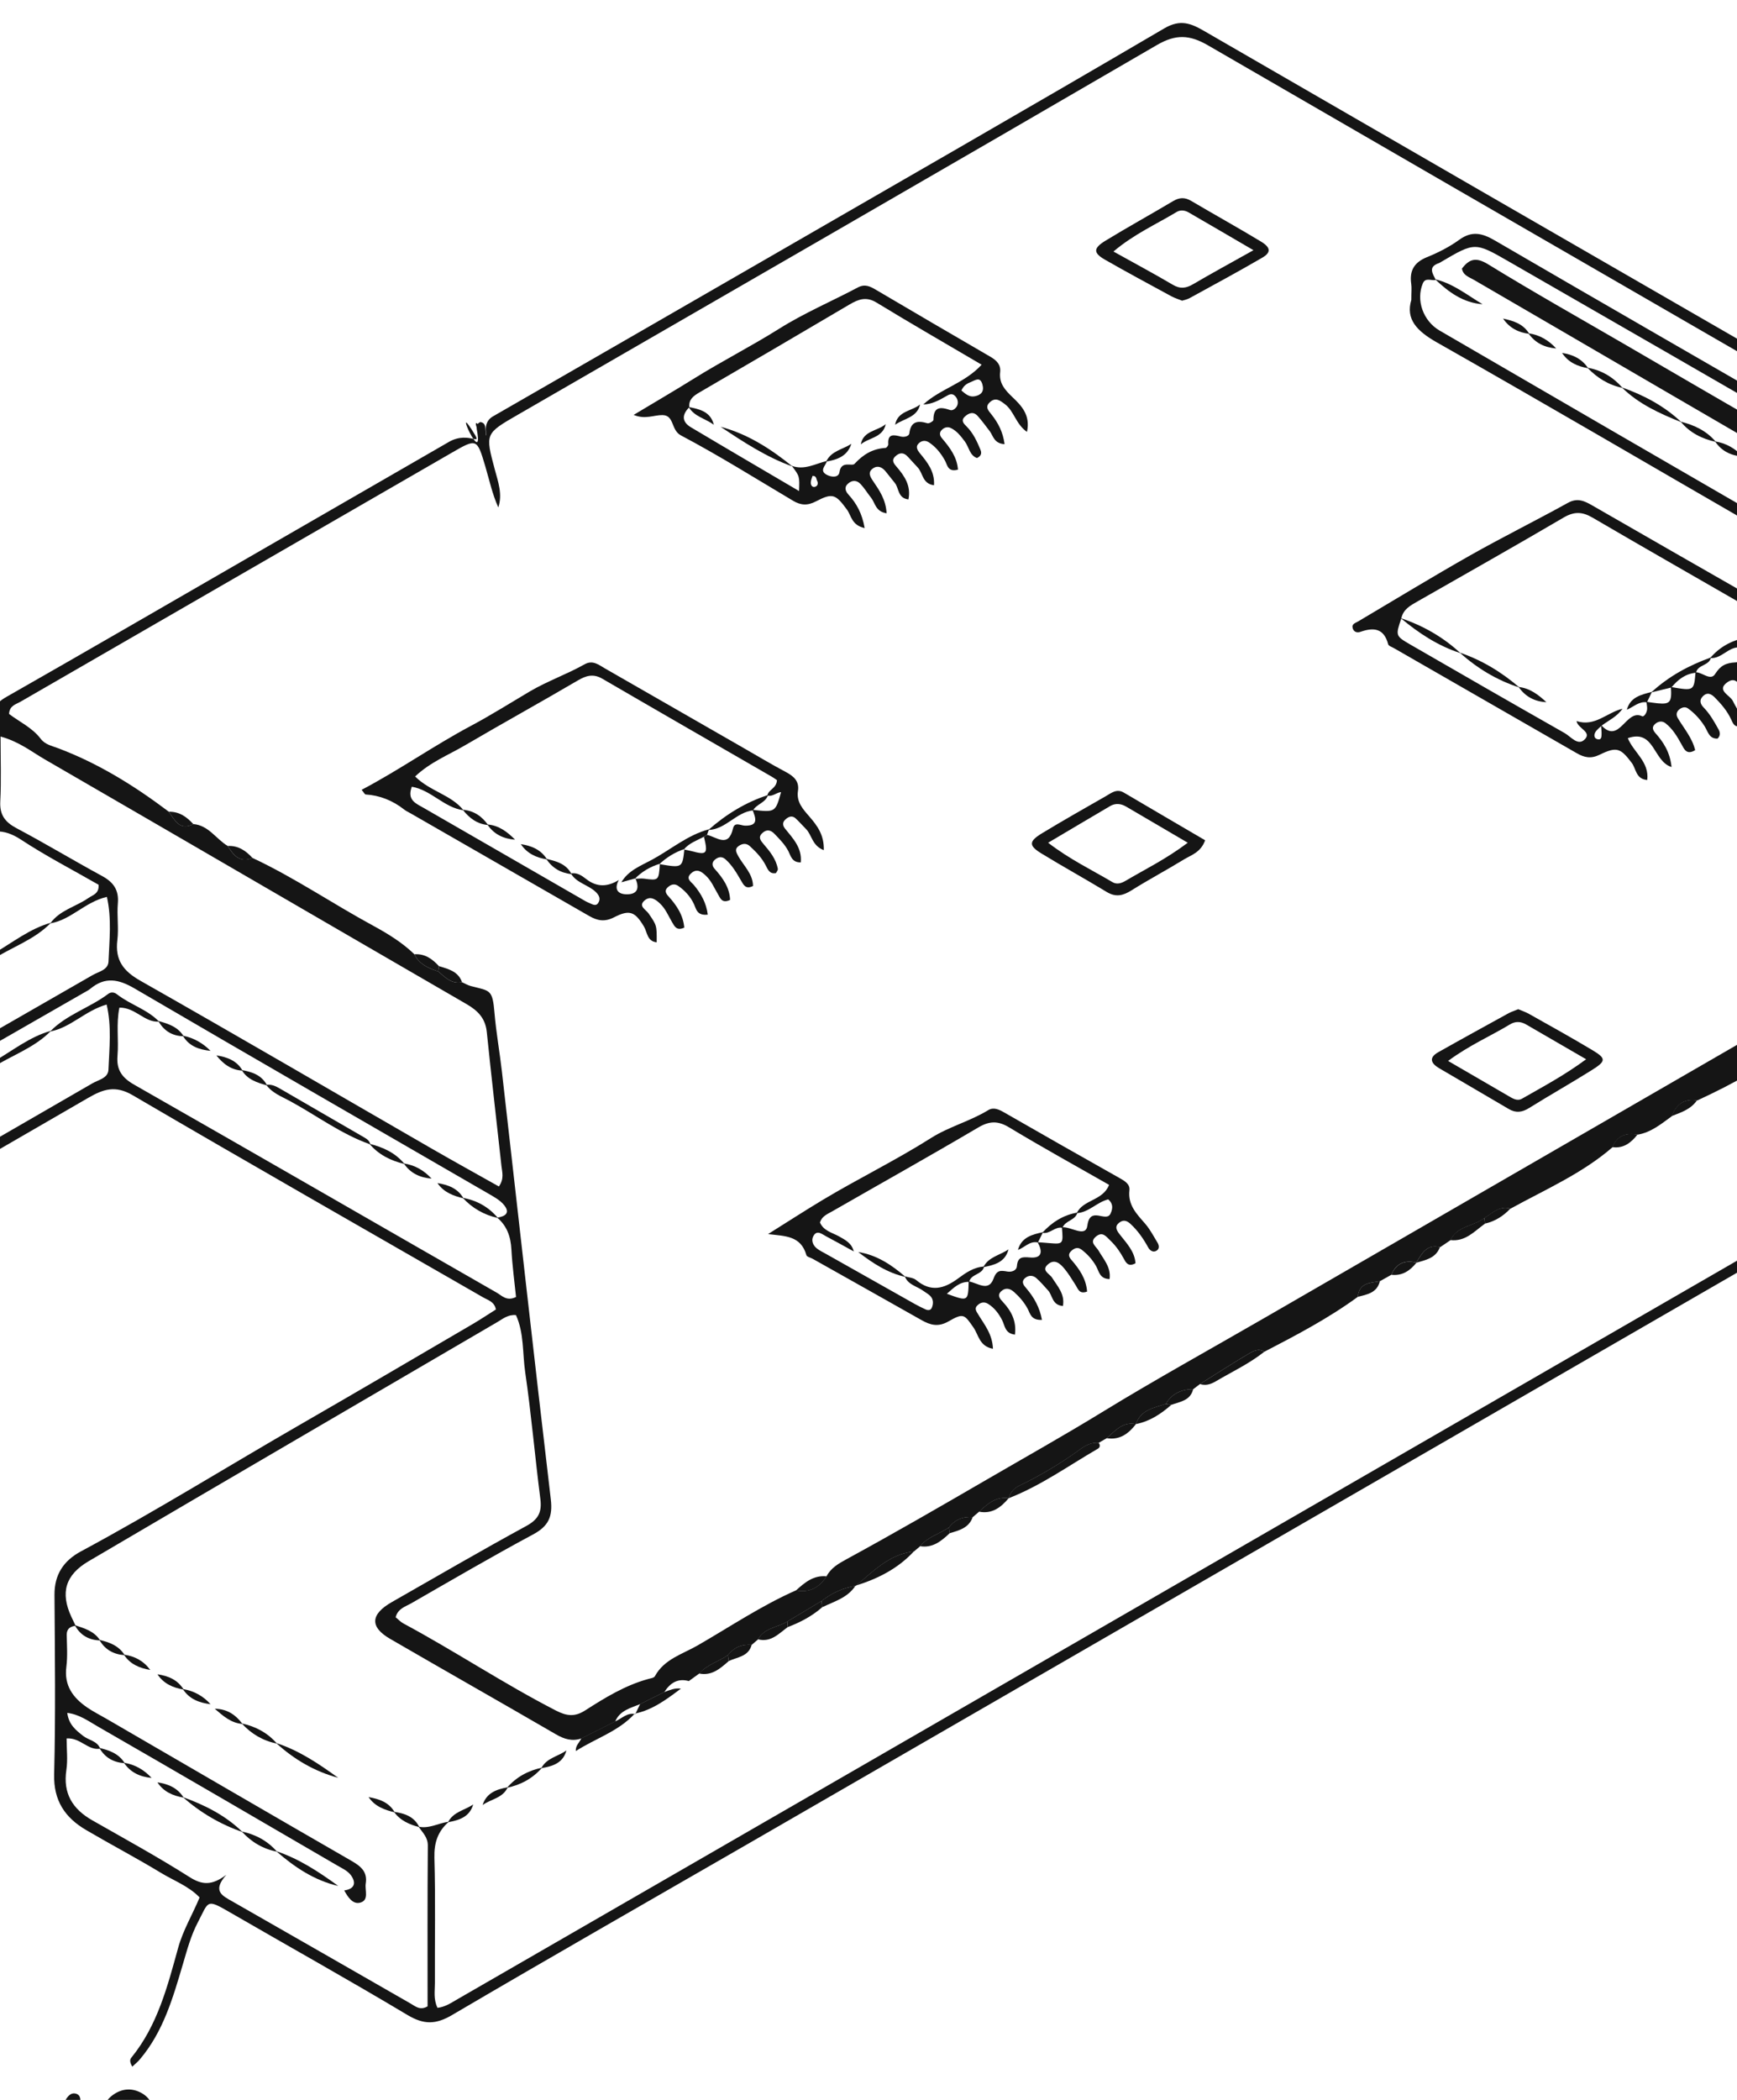 <svg width="297" height="359" viewBox="0 0 297 359" fill="none" xmlns="http://www.w3.org/2000/svg">
<g clip-path="url(#clip0)">
<g clip-path="url(#clip1)">
<path d="M22.617 353.315C22.155 352.492 22.181 352.106 22.475 351.753C26.933 346.27 28.638 339.594 30.46 333.002C31.292 329.995 32.887 327.367 34.13 324.386C32.274 322.446 29.721 321.522 27.488 320.162C23.306 317.626 18.965 315.35 14.749 312.873C11.13 310.757 9.14 307.868 9.258 303.308C9.518 293.097 9.383 282.877 9.316 272.657C9.291 269.172 10.895 266.804 13.834 265.225C26.648 258.339 38.992 250.647 51.596 243.391C61.294 237.807 70.934 232.139 80.591 226.495C82.035 225.656 83.429 224.724 84.79 223.867C84.538 222.532 83.471 222.297 82.657 221.826C62.663 210.322 42.611 198.901 22.701 187.245C19.737 185.507 17.688 186.187 15.127 187.665C-15.237 205.266 -45.668 222.759 -75.999 240.41C-78.694 241.981 -80.625 241.947 -83.178 240.293C-87.981 237.177 -92.978 234.339 -97.974 231.534C-99.788 230.518 -100.518 229.275 -100.501 227.192C-100.417 217.812 -100.359 208.441 -100.535 199.061C-100.585 196.357 -99.023 195.483 -97.151 194.408C-74.814 181.636 -52.503 168.838 -30.184 156.04C-21.568 151.102 -12.995 146.106 -4.321 141.277C-2.347 140.185 -1.491 138.976 -1.592 136.684C-1.768 132.493 -1.508 128.286 -1.692 124.096C-1.801 121.677 -0.937 120.292 1.154 119.108C14.766 111.357 28.302 103.496 41.872 95.67C53.502 88.96 65.124 82.251 76.754 75.549C80.339 73.484 82.844 76.864 80.686 73.488C77.646 68.727 82.52 79.543 81.613 73.925C81.512 73.27 81.252 72.547 82.133 72.153C83.116 72.304 82.948 73.169 83.04 73.773C83.939 79.576 79.267 68.811 82.542 73.589C84.188 75.991 81.767 72.635 84.303 71.174C99.09 62.676 113.869 54.152 128.648 45.629C152.143 32.067 175.672 18.572 199.075 4.85C201.829 3.238 203.634 3.994 205.885 5.295C238.449 24.123 271.021 42.925 303.611 61.71C334.982 79.799 366.354 97.895 397.784 115.883C400.765 117.588 402.033 119.343 401.899 123.063C401.555 133.123 401.781 143.208 402.008 153.269C402.067 156.006 401.21 157.543 398.817 158.904C380.713 169.216 362.684 179.654 344.639 190.075C272.466 231.744 200.301 273.421 128.127 315.09C111.174 324.873 94.169 334.572 77.291 344.49C74.512 346.127 72.48 346.152 69.7 344.498C59.623 338.469 49.362 332.75 39.193 326.863C35.213 324.554 35.709 325.058 33.828 328.643C32.644 330.894 32.005 333.312 31.292 335.723C29.587 341.492 27.941 347.294 23.944 352.031C23.591 352.476 23.146 352.812 22.617 353.315ZM242.118 215.889L242.202 215.847C240.212 215.386 238.718 215.957 237.903 217.93C237.248 218.291 236.593 218.661 235.946 219.03C234.267 219.324 232.378 219.316 232.176 221.7C227.163 225.37 221.68 228.242 216.18 231.097C215.189 230.442 214.248 230.997 213.484 231.45C210.679 233.104 207.942 234.885 205.179 236.615C204.793 236.908 204.407 237.202 204.021 237.496C202.014 237.513 200.393 238.235 199.335 240.016C197.32 240.696 195.044 240.998 194.238 243.467C191.954 242.988 190.686 244.634 189.225 245.877C188.763 246.146 188.301 246.406 187.839 246.675C186.672 246.566 185.631 247.095 184.791 247.708C181.457 250.135 177.947 252.242 174.236 254.023C173.321 254.459 172.75 255.207 172.447 256.164L172.489 256.131C170.298 255.803 168.853 257.113 167.409 258.44C167.048 258.751 166.695 259.053 166.334 259.364C164.655 259.229 163.286 259.8 162.253 261.144C160.624 262.244 158.617 262.748 157.324 264.352C156.971 264.646 156.619 264.948 156.266 265.242C152.084 265.687 149.372 268.609 146.374 271.07L146.273 271.129C144.107 271.464 142.209 272.38 140.488 273.707C138.54 274.874 136.592 276.041 134.643 277.208C132.981 278.241 130.705 278.275 129.622 280.265C129.261 280.576 128.9 280.886 128.539 281.197C126.876 281.063 125.516 281.634 124.483 282.952C122.888 284.078 120.889 284.581 119.554 286.11C118.966 286.538 118.37 286.966 117.782 287.395C115.859 286.866 114.566 287.739 113.583 289.284C112.215 289.964 110.846 290.644 109.477 291.325C107.823 292.005 105.984 292.408 105.186 294.314C103.263 295.28 101.34 296.237 99.418 297.203C97.847 297.74 96.487 297.329 95.068 296.506C85.638 291.031 76.149 285.656 66.711 280.181C63.201 278.149 63.327 275.982 66.996 273.891C74.646 269.525 82.262 265.091 89.996 260.875C92.078 259.741 92.683 258.482 92.389 256.231C91.465 249.035 90.852 241.796 89.803 234.616C89.324 231.349 89.626 227.906 88.224 224.833C86.872 224.698 85.99 225.463 85.042 226.017C73.571 232.71 62.101 239.411 50.63 246.121C38.799 253.04 26.967 259.951 15.152 266.905C11.172 269.247 10.274 272.271 12.213 276.436C12.448 276.94 12.684 277.435 12.927 277.931C12.029 278.073 11.39 278.426 11.407 279.509C11.441 281.323 11.575 283.154 11.348 284.943C10.929 288.176 12.49 290.258 14.934 291.929C15.967 292.635 17.092 293.197 18.175 293.827C32.148 301.939 46.112 310.076 60.111 318.138C61.706 319.053 62.856 320.011 62.537 322.001C62.353 323.151 63.159 324.865 61.58 325.276C60.304 325.612 59.464 324.302 58.859 323.185C60.69 322.933 60.925 321.841 59.985 320.565C59.439 319.826 58.456 319.381 57.617 318.894C43.98 310.958 30.351 303.006 16.681 295.137C15.119 294.239 13.557 293.08 11.5 292.836C11.768 294.877 12.994 295.801 14.203 296.758C15.161 297.514 16.622 297.614 17.142 298.95C15.06 299.328 13.792 297.052 11.39 297.195C11.39 299.05 11.609 300.856 11.348 302.594C10.744 306.617 12.415 309.287 15.799 311.21C21.366 314.384 27.001 317.475 32.408 320.901C34.541 322.253 36.204 322.396 38.698 320.515C36.221 323.319 38.035 324.1 39.731 325.066C49.908 330.869 60.06 336.713 70.221 342.533C71.035 343.003 71.816 343.751 73.109 343.003C73.109 333.925 73.076 324.722 73.151 315.526C73.16 314.065 72.236 313.293 71.573 312.285C73.412 312.68 75.015 311.647 76.754 311.437C74.864 313.066 74.209 315.023 74.276 317.601C74.478 324.73 74.327 331.868 74.361 339.006C74.369 340.35 74.083 341.752 74.805 343.255C76.132 343.112 77.148 342.399 78.215 341.786C89.836 335.076 101.458 328.375 113.08 321.673C186.563 279.266 260.055 236.858 333.538 194.442C354.724 182.215 375.885 169.946 397.121 157.803C399.514 156.435 400.354 154.873 400.287 152.16C400.11 144.611 400.245 137.053 400.211 129.495C400.203 128.278 400.547 126.984 399.682 125.75C397.029 126.052 395.282 128.664 392.519 128.689C389.026 132.594 383.921 133.954 379.689 136.7C370.51 142.654 360.652 147.5 351.34 153.269C350.895 153.546 350.282 153.554 349.753 153.689C347.309 152.866 346.234 155.066 344.589 156.015C343.438 156.829 341.263 156.435 341.381 158.736C339.072 160.482 336.586 161.918 333.874 162.96C329.65 163.321 326.459 165.58 323.621 168.502C323.008 168.846 322.387 169.191 321.774 169.535C319.414 168.997 318.658 170.786 317.735 172.331C316.005 173.776 314.174 175.035 311.907 175.497C309.95 175.153 308.699 176.211 307.633 177.638C302.351 182.03 296.381 185.28 290.184 188.144C287.967 187.783 286.615 188.816 285.859 190.823C284.045 192.133 282.324 193.594 280.015 193.98C278.05 193.627 276.513 194.131 275.715 196.13C270.517 200.639 264.228 203.352 258.283 206.627C256.402 206.073 255.201 207.391 253.824 208.239C251.985 209.658 249.172 209.566 248.013 212.018C247.425 212.421 246.829 212.816 246.241 213.219C243.873 212.623 243.092 214.403 242.118 215.889ZM74.94 166.075C76.115 167.091 77.207 168.275 79.004 167.923C79.508 168.149 79.995 168.443 80.516 168.578C83.816 169.434 84.21 169.09 84.555 173.196C84.832 176.522 85.436 179.822 85.814 183.147C88.594 207.534 91.297 231.929 94.178 256.307C94.53 259.271 93.8 260.9 91.163 262.319C84.151 266.082 77.274 270.104 70.372 274.068C69.356 274.655 68.029 274.983 67.651 276.486C68.113 276.856 68.491 277.284 68.961 277.536C77.795 282.28 86.142 287.856 95.068 292.442C96.932 293.399 98.301 293.533 100.047 292.416C103.448 290.233 106.899 288.117 110.854 287.034C111.249 286.924 111.828 286.849 111.971 286.572C113.567 283.624 116.724 282.784 119.302 281.29C124.852 278.09 130.193 274.496 136.079 271.893C138.405 272.338 140.093 271.397 141.328 269.474C142.075 268.047 143.376 267.308 144.745 266.56C152.823 262.16 160.801 257.55 168.736 252.939C175.294 249.127 181.953 245.398 188.444 241.418C197.546 235.842 206.901 230.686 216.146 225.345C232.756 215.755 249.357 206.148 265.966 196.558C276.664 190.378 287.362 184.205 298.06 178.016C307.339 172.659 316.601 167.284 325.88 161.935C327.92 160.759 329.877 159.424 332.32 159.088C334.848 158.736 335.704 156.074 337.82 154.999C341.792 152.975 345.848 150.951 349.417 148.314C354.548 144.51 360.795 143.015 365.993 139.102C372.156 134.458 379.185 130.772 386.263 127.446C388.707 128.118 390.093 126.472 391.57 125.028C392.486 123.071 394.341 122.257 396.155 121.644C397.348 121.24 398.355 120.577 398.599 119.62C398.943 118.259 397.39 117.965 396.491 117.445C390.21 113.792 383.895 110.189 377.598 106.553C320.573 73.643 263.531 40.758 206.556 7.756C203.391 5.925 201.056 5.816 197.815 7.697C161.447 28.859 124.987 49.853 88.552 70.897C82.909 74.155 82.968 74.13 84.613 80.302C85.168 82.377 85.957 84.51 85.201 86.752C84.16 84.426 83.656 82.016 82.959 79.656C81.557 74.945 81.506 74.936 77.232 77.405C52.654 91.589 28.076 105.772 3.506 119.964C2.699 120.426 1.616 120.636 1.549 122.055C3.329 123.415 5.529 124.406 6.973 126.321C7.696 127.278 8.846 127.505 9.871 127.891C16.798 130.486 22.987 134.341 28.856 138.766C29.889 140.194 30.695 142.092 33.055 140.882C35.666 141.092 36.934 143.427 38.925 144.619C39.907 146.19 40.982 147.584 43.165 146.668C50.328 150.019 56.869 154.495 63.805 158.257C66.316 159.626 68.76 161.121 70.842 163.128C71.682 164.857 73.269 165.529 74.94 166.075ZM-84.488 224.195C-90.005 222.246 -90.408 221.591 -89.258 216.25C-86.092 217.082 -83.749 219.845 -80.214 220.357C-79.945 216.108 -79.744 212.11 -80.399 208.105C-79.811 208.105 -79.223 208.105 -78.635 208.105C-79.156 212.102 -79.282 216.099 -78.702 220.189C-76.973 220.273 -75.906 219.265 -74.731 218.593C-58.23 209.163 -41.738 199.724 -25.255 190.277C-11.559 182.425 2.145 174.573 15.824 166.705C16.874 166.1 18.494 165.832 18.553 164.37C18.704 160.717 19.116 157.014 18.276 153.328C14.497 154.209 12.138 157.274 8.603 157.854C10.223 155.586 12.977 155.015 15.119 153.521C15.874 153 16.983 152.782 16.849 151.253C12.482 148.742 7.88 146.366 3.573 143.536C0.583 141.571 -1.751 141.773 -4.791 143.536C-34.206 160.524 -63.705 177.353 -93.171 194.24C-94.573 195.047 -95.883 196.012 -97.142 196.852C-96.731 198.557 -94.884 198.481 -94.565 199.833C-96.001 200.203 -96.941 198.246 -98.704 199.111C-98.704 208.34 -98.671 217.67 -98.738 226.999C-98.746 228.679 -97.915 229.435 -96.605 230.19C-92.49 232.542 -88.477 235.061 -84.354 237.387C-83.203 238.042 -82.187 239.209 -80.676 238.983C-79.886 238.302 -80.038 237.421 -80.046 236.631C-80.096 233.298 -79.727 229.938 -80.415 226.63C-77.93 226.084 -76.066 224.077 -73.513 223.691C-74.445 224.766 -75.596 225.513 -76.838 226.193C-77.703 226.663 -78.568 227.243 -78.576 228.377C-78.61 231.912 -78.845 235.456 -78.442 239.184C-76.116 238.563 -74.663 237.446 -73.118 236.556C-60.161 229.099 -47.222 221.6 -34.273 214.126C-17.58 204.485 -0.869 194.854 15.816 185.196C16.865 184.592 18.486 184.323 18.545 182.862C18.688 179.209 19.116 175.514 18.234 171.735C14.523 172.802 12.079 175.699 8.569 176.345C11.382 173.44 15.337 172.298 18.494 169.921C18.981 169.552 19.527 169.61 20.006 169.988C22.265 171.76 25.162 172.541 27.202 174.657C24.7 174.842 23.188 172.23 20.417 172.264C19.838 175.018 20.317 177.79 20.09 180.502C19.888 182.895 20.854 184.247 22.962 185.448C43.661 197.247 64.284 209.163 84.949 221.003C85.823 221.507 86.662 222.523 88.233 221.726C87.964 219.089 87.594 216.36 87.443 213.622C87.326 211.447 86.704 209.591 85.008 208.164C86.352 207.97 87.292 207.391 86.2 206.031C85.537 205.199 84.487 204.628 83.53 204.074C63.352 192.385 43.14 180.771 23.012 168.989C20.266 167.385 17.982 166.94 15.463 169.023C15.144 169.291 14.758 169.476 14.397 169.686C-15.632 186.918 -45.685 204.116 -75.671 221.423C-78.367 222.977 -80.6 223.624 -83.212 221.507C-84.379 220.567 -85.806 219.668 -87.242 221.289C-86.99 222.927 -84.841 222.717 -84.488 224.195ZM0.096 125.918C0.096 129.865 0.231 133.442 0.046 137.011C-0.072 139.312 0.86 140.546 2.825 141.588C7.763 144.208 12.549 147.097 17.462 149.767C19.41 150.825 20.35 152.16 20.149 154.444C19.972 156.527 20.317 158.66 20.065 160.726C19.653 164.118 21.064 165.999 23.994 167.662C40.646 177.109 57.172 186.767 73.756 196.331C77.585 198.54 81.465 200.681 85.302 202.84C86.242 201.504 85.856 200.396 85.739 199.329C84.907 191.704 84.017 184.088 83.236 176.454C83.001 174.112 81.742 172.801 79.785 171.668C55.719 157.736 31.695 143.738 7.628 129.806C5.395 128.513 3.312 126.808 0.096 125.918Z" fill="#151515"/>
<path d="M19.872 370.06C21.736 371.135 23.877 369.917 26.27 371.529C23.206 372.235 20.703 371.974 18.226 371.832C17.353 371.781 17.277 371.009 17.395 370.253C17.689 368.448 18.965 367.347 20.25 366.273C21.207 365.475 22.341 364.862 23.231 363.997C24.793 362.485 24.818 360.781 23.483 359.647C22.307 358.656 21.081 359.017 19.788 360.856C19.402 361.41 19.284 362.166 18.167 362.208C17.42 360.495 17.882 359.143 19.41 358.077C20.93 357.018 22.609 356.951 24.163 357.799C25.75 358.664 26.447 360.209 26.321 362.023C26.17 364.173 24.784 365.534 23.138 366.684C21.828 367.599 20.082 368.112 19.872 370.06Z" fill="#151515"/>
<path d="M12.843 371.765C12.297 369.406 11.432 368.213 8.871 368.389C6.73 368.532 6.293 367.659 7.217 365.879C8.443 363.527 9.862 361.277 11.222 358.993C11.584 358.388 12.096 357.758 12.851 357.901C13.968 358.119 13.725 359.16 13.75 359.941C13.809 361.755 13.196 363.88 13.935 365.324C15.236 367.877 13.658 369.573 12.843 371.765ZM11.71 362.335C9.854 364.241 9.87 364.249 9.316 366.634C12.197 366.71 12.197 366.71 11.71 362.335Z" fill="#151515"/>
<path d="M187.839 246.658C188.167 247.044 188.091 247.456 187.713 247.674C182.675 250.596 177.922 254.023 172.439 256.147C172.741 255.19 173.312 254.442 174.228 254.006C177.947 252.234 181.449 250.118 184.783 247.691C185.631 247.078 186.664 246.549 187.839 246.658Z" fill="#151515"/>
<path d="M216.172 231.097C213.619 233.13 210.663 234.507 207.875 236.153C207.019 236.657 206.154 236.934 205.171 236.615C207.934 234.885 210.663 233.104 213.476 231.45C214.249 230.997 215.181 230.442 216.172 231.097Z" fill="#151515"/>
<path d="M156.25 265.233C153.537 268.164 150.111 269.894 146.358 271.061C149.356 268.601 152.068 265.678 156.25 265.233Z" fill="#151515"/>
<path d="M98.469 299.353C98.352 298.446 99.091 297.908 99.401 297.178C101.324 296.212 103.247 295.255 105.17 294.289C106.304 293.835 107.211 292.735 108.613 293.038L108.537 292.954C105.766 296.002 101.811 297.194 98.469 299.353Z" fill="#151515"/>
<path d="M116.422 288.688C114.004 290.493 111.602 292.332 108.537 292.962L108.613 293.046C108.898 292.467 109.175 291.887 109.461 291.316C110.83 290.636 112.198 289.956 113.567 289.276C114.491 288.948 115.398 288.528 116.422 288.688Z" fill="#151515"/>
<path d="M253.917 209.188C252.111 210.482 250.558 212.312 247.988 212.002C249.155 209.549 251.969 209.642 253.799 208.223C253.833 208.542 253.875 208.869 253.917 209.188Z" fill="#151515"/>
<path d="M200.284 240.167C198.512 241.72 196.598 242.997 194.23 243.459C195.036 240.99 197.303 240.688 199.327 240.007C199.646 240.058 199.965 240.116 200.284 240.167Z" fill="#151515"/>
<path d="M140.581 274.773C138.842 276.301 136.835 277.351 134.694 278.166C134.669 277.847 134.644 277.519 134.627 277.2C136.575 276.033 138.523 274.865 140.471 273.698C140.505 274.059 140.547 274.412 140.581 274.773Z" fill="#151515"/>
<path d="M140.58 274.773C140.547 274.412 140.505 274.059 140.471 273.698C142.193 272.371 144.099 271.456 146.257 271.12C144.905 273.178 142.621 273.782 140.58 274.773Z" fill="#151515"/>
<path d="M200.284 240.167C199.965 240.116 199.646 240.057 199.327 240.007C200.385 238.227 202.014 237.505 204.012 237.488C203.542 239.453 201.787 239.629 200.284 240.167Z" fill="#151515"/>
<path d="M134.627 277.2C134.652 277.519 134.677 277.846 134.694 278.165C133.166 279.274 131.822 280.827 129.605 280.256C130.689 278.266 132.964 278.233 134.627 277.2Z" fill="#151515"/>
<path d="M136.088 271.91C137.583 270.558 139.102 269.256 141.336 269.491C140.102 271.414 138.414 272.355 136.088 271.91Z" fill="#151515"/>
<path d="M28.856 138.775C30.637 138.725 31.93 139.648 33.055 140.891C30.695 142.1 29.898 140.203 28.856 138.775Z" fill="#151515"/>
<path d="M235.938 219.03C235.46 221.02 233.772 221.306 232.168 221.7C232.37 219.315 234.259 219.324 235.938 219.03Z" fill="#151515"/>
<path d="M279.99 193.963C278.89 195.349 277.613 196.382 275.69 196.113C276.48 194.114 278.016 193.611 279.99 193.963Z" fill="#151515"/>
<path d="M38.933 144.628C40.73 144.527 42.032 145.434 43.174 146.677C40.99 147.592 39.924 146.198 38.933 144.628Z" fill="#151515"/>
<path d="M172.473 256.122C171.146 257.701 169.635 258.877 167.393 258.432C168.837 257.105 170.281 255.795 172.473 256.122Z" fill="#151515"/>
<path d="M166.318 259.355C165.671 261.228 164 261.631 162.38 262.118C162.329 261.791 162.287 261.463 162.237 261.144C163.27 259.784 164.638 259.221 166.318 259.355Z" fill="#151515"/>
<path d="M70.851 163.144C72.648 163.01 73.924 163.942 75.058 165.176C75.016 165.479 74.982 165.781 74.94 166.083C73.269 165.529 71.682 164.857 70.851 163.144Z" fill="#151515"/>
<path d="M124.609 283.968C123.156 285.245 121.712 286.546 119.537 286.101C120.872 284.573 122.871 284.069 124.466 282.944C124.517 283.28 124.567 283.624 124.609 283.968Z" fill="#151515"/>
<path d="M162.245 261.135C162.295 261.463 162.337 261.79 162.388 262.109C160.96 263.453 159.491 264.687 157.316 264.335C158.609 262.739 160.616 262.235 162.245 261.135Z" fill="#151515"/>
<path d="M124.609 283.968C124.567 283.624 124.517 283.28 124.466 282.944C125.499 281.625 126.859 281.054 128.522 281.189C128.001 283.212 126.087 283.28 124.609 283.968Z" fill="#151515"/>
<path d="M194.238 243.458C192.97 245.096 191.459 246.238 189.225 245.869C190.678 244.626 191.946 242.98 194.238 243.458Z" fill="#151515"/>
<path d="M242.203 215.856C241.103 217.233 239.776 218.149 237.903 217.939C238.718 215.965 240.213 215.394 242.203 215.856Z" fill="#151515"/>
<path d="M253.917 209.188C253.875 208.869 253.841 208.541 253.799 208.222C255.168 207.374 256.377 206.064 258.258 206.61C257.057 207.886 255.638 208.793 253.917 209.188Z" fill="#151515"/>
<path d="M290.15 188.127C289.101 189.647 287.438 190.185 285.826 190.806C286.581 188.808 287.942 187.775 290.15 188.127Z" fill="#151515"/>
<path d="M74.94 166.075C74.982 165.773 75.016 165.47 75.058 165.168C76.67 165.663 78.35 166.058 79.005 167.922C77.216 168.275 76.116 167.091 74.94 166.075Z" fill="#151515"/>
<path d="M246.208 213.202C245.511 215.108 243.756 215.411 242.119 215.889C243.093 214.403 243.874 212.623 246.208 213.202Z" fill="#151515"/>
<path d="M136.919 147.432C135.399 147.466 135.206 146.307 134.795 145.509C134.199 144.359 133.317 143.486 132.452 142.579C131.755 141.848 131.058 141.739 130.302 142.461C129.589 143.15 130.076 143.729 130.521 144.258C131.612 145.535 132.687 146.819 132.998 148.541C133.04 148.751 132.796 149.02 132.687 149.255C131.57 149.49 131.268 148.6 130.898 147.894C130.235 146.626 129.278 145.635 128.237 144.678C127.607 144.099 126.952 144.199 126.33 144.611C125.541 145.14 125.885 145.736 126.246 146.391C127.17 148.029 128.724 149.389 128.757 151.463C127.506 152.11 127.137 151.27 126.733 150.59C125.961 149.263 125.197 147.919 124.021 146.887C123.375 146.316 122.711 146.525 122.157 147.046C121.678 147.5 121.771 148.062 122.174 148.516C123.568 150.069 124.752 151.707 124.836 153.848C123.417 154.52 123.156 153.521 122.762 152.874C122.115 151.799 121.653 150.615 120.713 149.725C119.949 149.003 119.159 148.415 118.177 149.297C117.161 150.204 118.168 150.749 118.655 151.32C119.89 152.798 120.772 154.386 121.015 156.367C119.142 156.577 119.042 155.385 118.664 154.579C118.051 153.269 117.119 152.253 115.952 151.446C115.271 150.976 114.591 151.253 114.079 151.791C113.592 152.295 113.894 152.79 114.289 153.227C115.7 154.772 116.816 156.451 117.001 158.584C115.691 159.197 115.322 158.341 114.919 157.661C114.281 156.577 113.819 155.402 112.887 154.503C112.131 153.773 111.241 153.143 110.309 153.865C109.007 154.881 110.426 155.477 110.905 156.174C112.307 158.215 112.307 158.206 112.282 161.095C110.619 160.927 110.695 159.374 110.09 158.374C108.587 155.88 107.664 155.444 105.018 156.812C103.389 157.652 102.155 157.409 100.753 156.603C90.575 150.741 80.39 144.896 70.212 139.052C69.851 138.842 69.457 138.674 69.129 138.413C67.147 136.843 64.872 135.961 62.537 135.827C62.361 135.819 62.202 135.457 61.832 135.029C68.247 131.653 74.117 127.505 80.482 124.112C83.908 122.29 87.284 120.157 90.643 118.175C93.565 116.454 96.932 115.27 99.963 113.565C101.349 112.792 102.357 113.649 103.431 114.27C111.308 118.797 119.193 123.315 127.078 127.841C129.505 129.235 131.898 130.671 134.366 131.981C135.718 132.703 136.692 133.551 136.441 135.206C136.147 137.12 137.305 138.346 138.406 139.614C139.741 141.159 140.933 142.763 140.857 145.341C138.842 144.586 138.825 142.721 137.801 141.714C137.205 141.126 136.659 140.479 136.046 139.917C135.374 139.304 134.719 139.673 134.215 140.177C133.77 140.614 133.821 141.159 134.232 141.663C135.601 143.351 137.163 144.964 136.919 147.432ZM116.926 145.232C117.329 145.316 117.732 145.367 118.126 145.476C120.881 146.223 121.074 146.013 120.368 143.057C120.545 142.948 120.721 142.839 120.897 142.73C122.543 143.091 124.542 145.039 125.331 141.638C125.608 140.437 126.624 141.134 127.363 141.151C129.773 141.218 129.202 139.816 128.665 138.447C132.578 138.884 132.578 138.884 133.552 135.416C132.737 135.491 132.099 136.238 131.209 136.012C131.36 134.97 132.771 134.828 132.847 133.375C132.695 133.274 132.36 133.014 131.998 132.804C122.333 127.219 112.651 121.66 103.003 116.042C101.45 115.135 100.224 115.488 98.771 116.345C92.398 120.082 85.932 123.651 79.558 127.387C76.72 129.059 73.571 130.285 70.977 132.745C73.538 135.298 77.14 135.869 79.256 138.523C75.939 138.086 73.722 135.054 70.414 134.5C69.541 136.826 71.17 137.381 72.471 138.136C81.423 143.301 90.374 148.457 99.325 153.613C99.804 153.89 100.283 154.192 100.803 154.394C101.282 154.587 101.886 155.007 102.289 154.36C102.718 153.689 102.466 153.084 101.895 152.521C100.61 151.262 98.586 150.985 97.604 149.322C98.653 149.12 99.493 149.7 100.207 150.262C102.08 151.74 103.91 151.614 105.816 150.439C104.977 151.95 105.556 152.874 107.143 152.891C109.091 152.916 109.351 151.732 108.629 150.153L108.52 150.254C109.041 150.237 109.578 150.145 110.09 150.212C112.635 150.548 112.635 150.556 112.828 147.651L112.735 147.726C116.674 148.398 116.674 148.398 117.026 145.131L116.926 145.232Z" fill="#151515"/>
<path d="M309.867 118.041C307.457 116.235 307.49 114.111 306.138 112.868C305.29 112.095 304.627 111.046 303.367 111.986C302.082 112.944 303.342 113.691 303.737 114.447C304.593 116.093 306.054 117.529 305.651 119.746C303.669 119.208 303.72 117.285 302.695 116.219C302.116 115.614 301.671 114.883 301.058 114.321C300.462 113.767 299.756 113.96 299.16 114.422C298.421 115.001 298.665 115.673 299.152 116.219C300.546 117.789 301.621 119.494 301.923 121.61C300.479 122.223 300.311 121.198 299.908 120.569C299.463 119.863 299.185 118.965 298.581 118.452C297.632 117.655 297.053 115.454 295.398 116.605C293.358 118.016 295.81 118.814 296.305 119.863C296.935 121.198 297.943 122.382 298.01 123.886C296.599 124.683 296.297 123.617 295.986 122.962C295.314 121.534 294.332 120.384 293.249 119.284C292.585 118.604 291.897 118.268 291.124 119.074C290.511 119.712 290.755 120.392 291.267 120.921C292.359 122.038 293.114 123.373 293.853 124.717C294.13 125.212 294.189 125.783 293.677 126.271C292.233 126.329 292.031 125.061 291.468 124.171C290.713 122.979 289.772 121.946 288.639 121.123C288.152 120.77 287.572 120.913 287.102 121.308C286.598 121.736 286.573 122.265 286.892 122.794C287.95 124.557 289.344 126.153 289.848 128.244C288.387 129.143 287.967 128.068 287.522 127.27C286.774 125.918 285.994 124.583 284.759 123.634C284.138 123.155 283.399 123.331 282.87 123.894C282.4 124.398 282.677 124.902 283.063 125.347C284.44 126.9 285.54 128.58 285.809 131.133C282.609 130.133 282.945 124.608 278.327 126.195C279.335 128.655 282.03 130.234 281.652 133.35C279.687 133.199 279.754 131.41 279.007 130.427C277.109 127.916 276.463 127.581 273.515 129.025C272.021 129.756 270.904 129.512 269.627 128.781C259.215 122.786 248.786 116.806 238.365 110.819C238.004 110.609 237.424 110.433 237.349 110.13C236.644 107.418 234.897 107.216 232.63 108.014C232.092 108.207 231.496 108.09 231.295 107.418C231.068 106.654 231.748 106.519 232.201 106.251C238.583 102.472 244.915 98.609 251.364 94.956C256.872 91.841 262.557 89.027 268.099 85.962C269.77 85.038 270.979 85.677 272.348 86.466C281.308 91.631 290.284 96.761 299.261 101.901C300.227 102.455 301.167 103.076 302.166 103.564C304.005 104.462 305.618 105.445 305.223 107.922C304.954 109.585 306.407 110.374 307.272 111.373C308.783 113.086 309.85 114.858 309.867 118.041ZM285.7 117.445C289.646 118.133 289.646 118.133 289.907 114.925C291.074 114.909 292.476 116.479 293.265 115.219C294.189 113.767 295.104 113.33 296.733 113.246C297.968 113.187 297.749 111.886 297.649 110.928C298.329 110.97 299.017 110.97 299.698 111.071C300.621 111.214 301.394 111.029 301.637 110.055C301.763 109.568 301.889 108.896 301.369 108.526C300.672 108.023 300.109 108.627 299.496 108.871C299.118 109.022 298.698 109.064 298.295 109.148C298.606 107.342 301.268 107.653 301.486 105.596C301.058 105.251 300.663 104.848 300.201 104.588C290.897 99.222 281.568 93.915 272.306 88.498C270.526 87.457 269.157 87.423 267.335 88.49C259.064 93.352 250.7 98.055 242.379 102.816C241.17 103.505 239.918 104.168 239.608 105.713C238.608 108.661 238.583 108.711 241.153 110.198C249.928 115.27 258.72 120.325 267.537 125.33C268.62 125.943 269.871 127.698 271.072 126.287C272.096 125.078 269.728 124.49 269.569 123.264C272.659 124.322 274.783 121.795 277.42 121.165C276.522 122.483 275.094 123.138 273.86 124.045C273.482 124.431 273.003 124.759 272.76 125.212C272.491 125.708 272.575 126.329 273.289 126.405C273.843 126.464 273.826 125.893 273.843 125.523C273.86 124.994 273.784 124.465 273.75 123.936C276.899 127.438 277.991 121.114 280.762 122.441C281.123 122.618 281.602 121.803 281.635 121.215C281.661 120.804 281.551 120.384 281.509 119.972C282.164 120.065 282.819 120.182 283.474 120.241C285.557 120.434 285.876 120.031 285.7 117.445Z" fill="#151515"/>
<path d="M189.721 218.669C187.991 218.644 187.907 217.3 187.395 216.418C186.748 215.302 185.917 214.386 184.909 213.622C184.221 213.101 183.591 213.429 183.07 213.966C182.583 214.479 182.81 214.949 183.205 215.402C184.565 216.973 185.724 218.635 185.875 220.81C184.515 221.297 184.33 220.34 183.91 219.693C183.305 218.761 182.743 217.796 182.037 216.939C181.315 216.066 180.375 215.15 179.216 216.124C177.948 217.191 179.451 217.728 179.896 218.442C180.82 219.912 182.113 221.239 181.744 223.271C179.863 223.128 179.988 221.457 179.199 220.6C178.544 219.887 177.914 219.131 177.184 218.493C176.613 217.997 175.866 217.98 175.269 218.501C174.53 219.148 175.051 219.752 175.496 220.264C176.823 221.826 177.772 223.514 178.158 225.647C176.277 225.731 176.151 224.556 175.723 223.766C175.118 222.633 174.312 221.7 173.363 220.861C172.624 220.206 171.843 220.105 171.138 220.802C170.475 221.465 170.987 222.062 171.474 222.574C172.918 224.127 173.833 225.849 173.54 228.167C171.81 227.957 171.826 226.63 171.365 225.723C170.785 224.581 170.038 223.582 168.938 222.901C168.233 222.465 167.569 222.691 167.057 223.229C166.578 223.733 166.965 224.228 167.25 224.698C168.291 226.437 169.685 228.041 169.778 230.585C167.46 230.165 167.326 228.234 166.486 227.008C164.89 224.682 164.739 224.438 162.203 225.891C160.423 226.915 159.088 226.546 157.56 225.681C151.363 222.171 145.157 218.694 138.952 215.201C138.591 214.999 137.969 214.873 137.885 214.588C136.928 211.204 134.207 211.338 131.327 210.977C134.451 209.02 137.549 207.013 140.707 205.115C146.803 201.462 153.202 198.347 159.222 194.534C162.245 192.62 165.865 191.688 168.971 189.79C169.895 189.227 170.827 189.681 171.717 190.193C178.259 193.947 184.808 197.675 191.375 201.37C192.273 201.874 193.239 202.411 193.113 203.486C192.819 206.056 194.406 207.584 195.867 209.28C196.674 210.221 197.253 211.363 197.908 212.43C198.219 212.942 198.277 213.555 197.681 213.857C197.093 214.151 196.581 213.74 196.313 213.244C195.498 211.766 194.558 210.397 193.306 209.247C192.735 208.718 192.148 208.474 191.459 208.961C190.468 209.658 190.938 210.364 191.476 211.061C192.643 212.556 194.012 213.95 194.154 215.965C192.845 216.687 192.458 215.747 192.106 215.1C191.493 213.983 190.787 212.975 189.864 212.094C189.158 211.422 188.537 210.473 187.428 211.371C186.186 212.371 187.378 213.034 187.831 213.798C188.713 215.318 189.998 216.662 189.721 218.669ZM181.567 209.826C183.079 209.616 185.64 211.674 185.925 209.516C186.379 206.073 189.125 209.096 189.88 207.483C190.334 206.518 190.283 205.711 189.486 205.04C187.504 205.552 186.16 207.282 184.103 207.399C185.195 205.065 188.562 205.308 189.637 202.562C183.868 199.271 178.15 196.121 172.565 192.746C170.626 191.578 169.19 191.62 167.25 192.762C158.987 197.633 150.607 202.319 142.285 207.097C141.479 207.559 140.514 207.92 140.203 209.003C140.824 210.431 142.294 210.725 143.461 211.371C144.586 211.993 145.653 212.572 145.98 213.941C144.401 213.076 142.823 212.186 141.227 211.346C140.539 210.985 139.716 210.229 139.103 211.262C138.649 212.026 138.977 212.9 139.707 213.462C140.144 213.798 140.648 214.042 141.135 214.311C146.215 217.183 151.296 220.046 156.384 222.91C156.989 223.254 157.619 223.556 158.248 223.85C158.651 224.035 159.105 224.043 159.306 223.607C159.474 223.254 159.558 222.809 159.5 222.423C159.357 221.499 158.542 221.18 157.87 220.684C156.796 219.887 155.251 219.668 154.713 218.199C155.368 218.4 156.166 218.434 156.653 218.837C159.155 220.936 161.406 220.34 163.79 218.585C165.1 217.619 166.503 216.62 168.266 216.528C167.972 217.947 166.024 217.754 165.713 219.148C164.068 219.106 163.043 220.18 161.901 221.18C165.537 222.515 165.537 222.515 165.629 219.064C167.107 219.29 169.022 220.936 169.87 218.61C170.441 217.04 171.121 217.199 172.263 217.384C172.985 217.502 173.808 217.216 173.875 216.469C174.01 214.924 174.724 214.848 176.067 214.974C178.242 215.176 178.275 213.924 177.419 212.371C178.082 212.421 178.754 212.455 179.417 212.522C181.777 212.723 181.819 212.673 181.567 209.826Z" fill="#151515"/>
<path d="M175.596 73.836C173.673 72.501 173.396 70.276 171.818 69.092C170.97 68.454 170.231 67.874 169.257 68.756C168.324 69.596 169.072 70.267 169.559 70.897C170.676 72.325 171.49 73.845 171.767 75.936C169.928 75.81 169.828 74.5 169.231 73.719C168.551 72.837 167.905 71.93 167.157 71.107C166.435 70.309 165.646 70.595 164.974 71.225C164.21 71.93 164.84 72.468 165.301 72.938C166.41 74.063 167.048 75.449 167.636 76.876C167.879 77.456 167.804 77.943 167.048 78.304C165.78 77.85 165.679 76.414 164.966 75.466C164.285 74.567 163.605 73.668 162.572 73.173C162.06 72.921 161.481 73.039 161.036 73.492C160.549 73.987 160.675 74.475 161.078 74.945C162.404 76.507 163.639 78.127 163.798 80.286C162.06 80.781 161.976 79.463 161.573 78.732C160.876 77.481 160.02 76.406 158.836 75.625C158.155 75.18 157.433 75.356 156.963 75.936C156.568 76.414 156.871 76.977 157.24 77.43C158.55 79.018 159.852 80.605 159.701 82.956C157.694 82.704 157.82 80.882 156.93 79.933C156.359 79.32 155.788 78.707 155.225 78.085C154.52 77.305 153.797 77.338 153.075 78.027C152.353 78.715 152.865 79.286 153.31 79.807C154.687 81.403 155.804 83.074 155.326 85.383C153.47 85.156 153.739 83.468 153 82.561C152.471 81.915 151.967 81.251 151.438 80.605C150.85 79.874 150.077 79.505 149.255 80.084C148.331 80.739 148.776 81.503 149.28 82.242C150.355 83.821 151.463 85.4 151.597 87.751C149.691 87.466 149.641 85.971 148.952 85.106C148.339 84.342 147.835 83.494 147.172 82.78C146.517 82.066 145.694 82.032 144.964 82.713C144.283 83.342 144.603 84.031 145.073 84.552C146.475 86.088 147.407 87.793 147.844 90.279C145.602 89.792 145.56 88.137 144.821 87.13C142.881 84.484 142.369 84.224 139.505 85.719C138.061 86.475 136.919 86.391 135.618 85.618C129.253 81.839 122.963 77.892 116.422 74.433C114.692 73.517 115.33 70.998 113.281 70.964C111.803 70.939 110.334 71.762 108.344 70.931C111.98 68.748 115.322 66.799 118.597 64.759C123.383 61.769 128.421 59.216 133.208 56.21C137.49 53.514 142.201 51.516 146.685 49.139C147.911 48.492 148.793 48.971 149.784 49.551C156.291 53.38 162.791 57.201 169.324 60.98C170.399 61.601 171.154 62.357 171.012 63.608C170.793 65.531 171.834 66.665 173.102 67.882C174.656 69.352 176.226 70.981 175.596 73.836ZM141.395 78.799C141.21 79.614 139.959 80.471 141.437 81.209C142.243 81.612 143.402 81.663 143.536 80.714C143.83 78.682 145.669 79.773 146.106 79.303C147.617 77.666 149.238 76.708 151.429 76.574C151.597 76.566 151.9 76.154 151.883 75.953C151.74 74.055 152.874 74.349 154.041 74.634C154.637 74.777 155.418 74.575 155.477 74.105C155.737 72.006 156.904 71.871 158.584 72.358C158.861 72.442 159.6 71.997 159.6 71.796C159.6 69.503 160.775 69.52 162.48 70.108C162.925 70.259 163.572 69.755 163.723 69.176C163.857 68.638 163.689 68.067 163.261 67.656C162.74 67.16 162.237 67.471 161.758 67.748C160.54 68.445 159.323 69.117 157.87 69.15C160.767 66.472 164.915 65.54 167.846 62.349C161.64 58.704 155.72 55.295 149.884 51.734C148.113 50.651 146.794 51.155 145.258 52.053C136.726 57.092 128.161 62.097 119.596 67.085C118.571 67.681 117.732 68.294 117.858 69.621C116.598 70.872 116.539 72.098 118.135 73.047C124.223 76.675 130.344 80.252 136.625 83.947C136.726 81.419 136.726 81.419 135.382 79.639C137.541 80.437 139.422 79.27 141.395 78.799ZM164.386 66.757C165.117 67.395 165.772 67.924 166.67 67.748C167.77 67.53 168.324 66.917 167.972 65.699C167.577 64.356 166.796 64.985 166.074 65.279C165.436 65.531 164.814 65.817 164.386 66.757ZM138.934 81.352C138.834 81.705 138.641 82.083 138.632 82.469C138.615 82.897 138.842 83.368 139.363 83.225C139.783 83.107 139.951 82.662 139.724 82.217C139.547 81.89 139.631 81.335 138.934 81.352Z" fill="#151515"/>
<path d="M241.312 51.281C241.312 49.903 241.396 49.198 241.296 48.509C240.977 46.25 241.816 44.848 243.983 43.966C245.914 43.185 247.829 42.211 249.508 40.993C251.674 39.423 253.429 39.851 255.579 41.103C274.657 52.204 293.795 63.205 312.906 74.239C313.15 74.382 313.385 74.525 313.629 74.659C320.472 78.556 320.439 78.556 319.792 86.458C319.674 87.869 319.263 88.868 317.97 89.456C317.718 89.573 317.5 89.758 317.256 89.901C314.468 91.496 311.781 94.125 308.876 94.385C305.928 94.654 303.224 91.723 300.453 90.128C282.181 79.58 263.985 68.915 245.637 58.511C242.278 56.596 240.322 54.581 241.312 51.281ZM311.706 82.469C308.817 85.089 309.212 88.246 309.892 91.639C317.953 88.322 319.196 86.088 316.786 79.706C316.257 77.85 314.544 77.296 313.133 76.482C294.76 65.867 276.379 55.286 257.989 44.714C252.178 41.371 252.17 41.388 246.401 44.781C246.284 44.848 246.166 44.94 246.04 44.982C244.117 45.62 244.965 46.771 245.503 47.863C244.755 48.039 243.731 47.376 243.286 48.434C242.068 51.331 243.345 54.883 246.149 56.512C265.471 67.74 284.793 78.967 304.14 90.144C305.282 90.799 306.306 91.992 308.238 91.547C308.061 89.002 308.817 86.382 307.532 83.871C308.926 83.401 310.32 82.939 311.706 82.469Z" fill="#151515"/>
<path d="M206.061 143.654C205.297 145.753 203.685 146.165 202.434 146.929C199.461 148.751 196.379 150.389 193.432 152.236C191.996 153.135 190.762 153.42 189.217 152.48C185.522 150.237 181.735 148.155 178.048 145.896C175.857 144.552 175.899 143.822 178.225 142.419C181.802 140.253 185.438 138.187 189.074 136.113C190.014 135.575 190.93 134.778 192.156 135.5C196.799 138.237 201.451 140.958 206.061 143.654ZM203.089 144.074C199.234 141.815 195.901 139.858 192.559 137.901C191.66 137.372 190.72 137.272 189.796 137.817C186.378 139.824 182.969 141.848 179.216 144.074C182.91 146.92 186.655 148.701 190.199 150.8C191.014 151.287 191.794 150.976 192.542 150.531C195.85 148.575 199.343 146.887 203.089 144.074Z" fill="#151515"/>
<path d="M202.123 51.406C201.544 51.171 200.872 50.969 200.267 50.642C196.472 48.576 192.668 46.536 188.914 44.386C186.916 43.235 186.916 42.438 189.015 41.153C192.819 38.827 196.732 36.677 200.561 34.393C201.644 33.746 202.576 33.696 203.668 34.342C207.631 36.677 211.654 38.911 215.592 41.287C217.288 42.312 217.364 43.16 215.819 44.058C211.729 46.443 207.556 48.685 203.399 50.969C203.047 51.171 202.627 51.247 202.123 51.406ZM214.324 42.773C210.117 40.321 206.666 38.298 203.206 36.299C202.576 35.938 201.821 35.854 201.199 36.232C197.698 38.348 193.902 40.019 190.384 43C194.028 45.032 197.32 46.788 200.536 48.685C201.804 49.433 202.803 49.29 204.004 48.585C207.119 46.754 210.293 45.032 214.324 42.773Z" fill="#151515"/>
<path d="M259.593 172.533C260.206 172.793 260.861 173.011 261.457 173.347C265.093 175.396 268.746 177.412 272.323 179.561C274.649 180.964 274.624 181.409 272.172 182.946C268.637 185.163 264.992 187.22 261.449 189.429C260.248 190.176 259.182 190.31 257.964 189.588C254.009 187.254 250.037 184.953 246.082 182.627C244.688 181.804 244.235 180.838 245.914 179.889C249.911 177.63 253.933 175.43 257.956 173.213C258.451 172.953 258.98 172.793 259.593 172.533ZM247.602 181.375C251.448 183.609 254.689 185.49 257.922 187.371C258.644 187.791 259.417 188.303 260.248 187.825C263.808 185.784 267.453 183.861 271.206 181.09C267.394 178.89 264.17 177.025 260.945 175.144C260.021 174.607 259.098 174.573 258.182 175.128C254.882 177.126 251.297 178.646 247.602 181.375Z" fill="#151515"/>
<path d="M86.679 305.642C88.283 303.786 90.324 302.695 92.692 302.191C91.096 304.038 89.056 305.138 86.679 305.642Z" fill="#151515"/>
<path d="M92.557 302.284C93.464 300.52 95.446 300.285 96.856 299.244C96.26 301.435 94.48 301.964 92.557 302.284Z" fill="#151515"/>
<path d="M82.514 308.59C83.186 306.499 84.907 305.895 86.814 305.55C85.982 307.415 83.933 307.557 82.514 308.59Z" fill="#151515"/>
<path d="M76.611 311.529C77.493 309.732 79.475 309.489 80.911 308.481C80.289 310.648 78.509 311.168 76.611 311.529Z" fill="#151515"/>
<path d="M57.835 303.938C53.796 302.846 50.295 300.797 47.213 297.984C51.16 299.26 54.527 301.553 57.835 303.938Z" fill="#151515"/>
<path d="M47.356 298.085C44.962 297.606 42.972 296.43 41.335 294.633C43.703 295.154 45.752 296.229 47.356 298.085Z" fill="#151515"/>
<path d="M17.126 280.45C15.195 280.391 13.717 279.559 12.793 277.838C14.43 278.375 16.118 278.854 17.126 280.45Z" fill="#151515"/>
<path d="M21.325 282.969C19.435 282.843 17.949 282.029 16.992 280.357C18.721 280.752 20.325 281.348 21.325 282.969Z" fill="#151515"/>
<path d="M25.691 285.497C23.869 285.177 22.24 284.522 21.182 282.876C23.046 283.128 24.574 283.96 25.691 285.497Z" fill="#151515"/>
<path d="M31.401 288.847C29.579 288.537 27.983 287.848 26.925 286.236C28.764 286.505 30.377 287.168 31.401 288.847Z" fill="#151515"/>
<path d="M36.003 291.35C34.08 291.115 32.367 290.485 31.258 288.755C33.139 289.066 34.726 289.931 36.003 291.35Z" fill="#151515"/>
<path d="M41.469 294.726C39.496 294.583 38.127 293.332 36.725 292.131C38.782 292.139 40.285 293.139 41.469 294.726Z" fill="#151515"/>
<path d="M67.5 309.85C65.754 309.413 64.091 308.833 63.024 307.229C64.838 307.557 66.518 308.103 67.5 309.85Z" fill="#151515"/>
<path d="M71.699 312.369C70.002 311.916 68.432 311.252 67.366 309.749C69.18 310.009 70.825 310.547 71.699 312.369Z" fill="#151515"/>
<path d="M8.72 157.745C5.857 160.717 1.893 161.952 -1.457 164.152C-1.339 163.757 -1.339 163.161 -1.079 163.01C2.129 161.154 5.068 158.769 8.72 157.745Z" fill="#151515"/>
<path d="M47.213 316.467C51.134 317.768 54.527 320.019 57.835 322.421C53.712 321.472 50.345 319.188 47.213 316.467Z" fill="#151515"/>
<path d="M31.258 307.229C35.029 308.59 38.564 310.362 41.469 313.209C37.674 311.882 34.273 309.892 31.258 307.229Z" fill="#151515"/>
<path d="M41.335 313.108C43.703 313.62 45.752 314.703 47.356 316.559C44.954 316.089 42.964 314.905 41.335 313.108Z" fill="#151515"/>
<path d="M16.992 298.824C18.713 299.227 20.334 299.806 21.325 301.435C19.427 301.309 17.949 300.503 16.992 298.824Z" fill="#151515"/>
<path d="M21.182 301.352C23.071 301.654 24.633 302.561 25.926 303.955C23.97 303.77 22.315 303.039 21.182 301.352Z" fill="#151515"/>
<path d="M26.917 304.71C28.764 304.979 30.368 305.651 31.401 307.322C29.579 307.011 27.975 306.323 26.917 304.71Z" fill="#151515"/>
<path d="M-1.457 182.627C-1.339 182.232 -1.331 181.636 -1.071 181.485C2.145 179.629 5.068 177.235 8.729 176.219C5.848 179.192 1.902 180.443 -1.457 182.627Z" fill="#151515"/>
<path d="M45.533 185.474C46.415 185.331 47.145 185.684 47.876 186.112C52.662 188.9 57.465 191.663 62.26 194.442C62.739 194.719 63.201 195.03 63.31 195.643C58.339 193.896 54.14 190.705 49.564 188.228C48.145 187.455 46.541 186.876 45.533 185.474Z" fill="#151515"/>
<path d="M63.167 195.542C65.502 196.121 67.61 197.087 69.18 199.002C66.837 198.439 64.754 197.431 63.167 195.542Z" fill="#151515"/>
<path d="M79.122 204.779C81.54 205.216 83.556 206.341 85.134 208.231C82.775 207.702 80.768 206.568 79.122 204.779Z" fill="#151515"/>
<path d="M74.797 202.26C76.62 202.554 78.274 203.15 79.256 204.872C77.51 204.444 75.872 203.839 74.797 202.26Z" fill="#151515"/>
<path d="M69.045 198.901C70.943 199.186 72.505 200.093 73.79 201.496C71.825 201.336 70.179 200.589 69.045 198.901Z" fill="#151515"/>
<path d="M41.335 182.946C43.123 183.248 44.761 183.802 45.668 185.566C43.98 185.087 42.317 184.583 41.335 182.946Z" fill="#151515"/>
<path d="M36.994 180.426C38.824 180.72 40.487 181.3 41.478 183.038C39.53 182.937 38.144 181.879 36.994 180.426Z" fill="#151515"/>
<path d="M31.258 177.059C33.114 177.42 34.676 178.327 36.003 179.654C34.063 179.452 32.325 178.881 31.258 177.059Z" fill="#151515"/>
<path d="M27.068 174.54C28.748 175.018 30.41 175.522 31.401 177.16C29.453 177.118 28.017 176.236 27.068 174.54Z" fill="#151515"/>
<path d="M106.245 150.833C107.429 148.801 109.587 148.003 111.476 146.979C114.717 145.224 117.572 142.747 121.225 141.772C121.116 142.092 121.007 142.411 120.889 142.721C120.713 142.831 120.537 142.94 120.36 143.049C119.159 143.687 117.833 144.124 116.926 145.224L117.018 145.148C115.397 145.694 113.97 146.576 112.727 147.743L112.82 147.668C111.165 148.171 109.721 149.028 108.512 150.271L108.621 150.17C107.823 150.397 107.034 150.615 106.245 150.833Z" fill="#151515"/>
<path d="M131.318 135.919C130.924 137.238 129.379 137.439 128.757 138.539C125.86 138.859 124.097 141.789 121.107 141.898C124.122 139.236 127.481 137.162 131.318 135.919Z" fill="#151515"/>
<path d="M97.73 149.448C95.882 149.246 94.421 148.398 93.397 146.828C95.135 147.222 96.831 147.684 97.73 149.448Z" fill="#151515"/>
<path d="M93.54 146.929C91.709 146.635 90.122 145.921 89.056 144.317C90.895 144.594 92.507 145.257 93.54 146.929Z" fill="#151515"/>
<path d="M88.073 143.553C86.1 143.402 84.454 142.646 83.329 140.95C85.302 141.101 86.747 142.218 88.073 143.553Z" fill="#151515"/>
<path d="M83.463 141.05C81.591 140.882 80.239 139.866 79.13 138.438C81.011 138.581 82.397 139.547 83.463 141.05Z" fill="#151515"/>
<path d="M249.718 111.659C245.872 110.424 242.581 108.241 239.507 105.68C243.336 106.956 246.754 108.921 249.718 111.659Z" fill="#151515"/>
<path d="M259.803 117.537C255.957 116.294 252.582 114.262 249.592 111.566C253.396 112.86 256.763 114.917 259.803 117.537Z" fill="#151515"/>
<path d="M289.991 115.01C288.185 115.178 286.884 116.185 285.784 117.529C284.633 117.814 283.483 118.091 282.333 118.377C285.297 115.639 288.765 113.75 292.544 112.398C292.275 113.834 290.276 113.59 289.991 115.01Z" fill="#151515"/>
<path d="M298.422 109.047C298.094 109.593 297.767 110.131 297.439 110.676C295.499 110.559 294.374 112.675 292.409 112.499C294.005 110.635 296.02 109.501 298.422 109.047Z" fill="#151515"/>
<path d="M282.458 118.276C282.173 118.872 281.887 119.468 281.602 120.065C280.233 119.863 279.301 120.862 278.167 121.333C278.764 119.132 280.653 118.763 282.458 118.276Z" fill="#151515"/>
<path d="M264.405 120.04C262.398 119.947 260.811 119.099 259.66 117.445C261.6 117.655 263.044 118.78 264.405 120.04Z" fill="#151515"/>
<path d="M154.839 218.308C151.749 217.628 149.188 215.931 146.736 214.042C149.918 214.546 152.471 216.251 154.839 218.308Z" fill="#151515"/>
<path d="M181.667 209.91C180.374 209.617 179.509 211.053 178.216 210.75C179.854 208.962 181.802 207.71 184.229 207.299C183.876 208.659 182.113 208.642 181.667 209.91Z" fill="#151515"/>
<path d="M172.439 213.588C171.86 215.814 170.021 216.259 168.131 216.637C169.03 214.856 171.003 214.596 172.439 213.588Z" fill="#151515"/>
<path d="M178.342 210.649C178.048 211.237 177.754 211.825 177.469 212.413C176.058 212.111 175.193 213.269 174.051 213.689C174.656 211.514 176.47 211.044 178.342 210.649Z" fill="#151515"/>
<path d="M135.517 79.757C131.05 78.153 127.12 75.575 123.215 72.963C127.884 74.206 131.822 76.767 135.517 79.757Z" fill="#151515"/>
<path d="M145.568 75.869C144.905 77.968 143.192 78.59 141.269 78.909C142.117 77.07 144.116 76.851 145.568 75.869Z" fill="#151515"/>
<path d="M151.446 72.509C150.968 74.827 148.583 74.802 147.181 75.969C147.617 73.609 150.053 73.702 151.446 72.509Z" fill="#151515"/>
<path d="M157.324 69.15C156.795 71.409 154.537 71.535 153.05 72.619C153.487 70.251 155.889 70.301 157.324 69.15Z" fill="#151515"/>
<path d="M122.057 72.627C120.663 71.56 118.723 71.25 117.757 69.579C119.63 69.957 121.502 70.36 122.057 72.627Z" fill="#151515"/>
<path d="M277.294 66.22C281.073 67.563 284.574 69.402 287.505 72.19C283.81 70.704 280.191 69.083 277.294 66.22Z" fill="#151515"/>
<path d="M245.385 47.745C248.459 48.467 250.869 50.449 253.497 52.011C250.172 51.767 247.686 49.937 245.385 47.745Z" fill="#151515"/>
<path d="M271.416 62.861C273.843 63.281 275.825 64.465 277.428 66.312C275.044 65.834 273.087 64.599 271.416 62.861Z" fill="#151515"/>
<path d="M287.379 72.089C289.714 72.669 291.805 73.66 293.392 75.549C291.024 75.02 288.941 74.004 287.379 72.089Z" fill="#151515"/>
<path d="M293.249 75.457C295.138 75.768 296.7 76.666 297.993 78.06C296.02 77.901 294.374 77.162 293.249 75.457Z" fill="#151515"/>
<path d="M267.092 60.341C268.931 60.61 270.493 61.357 271.551 62.953C269.737 62.642 268.15 61.954 267.092 60.341Z" fill="#151515"/>
<path d="M261.34 56.982C263.254 57.243 264.799 58.175 266.084 59.577C264.128 59.409 262.482 58.645 261.34 56.982Z" fill="#151515"/>
<path d="M256.999 54.463C258.779 54.849 260.475 55.37 261.483 57.075C259.602 56.856 258.073 56.042 256.999 54.463Z" fill="#151515"/>
<path d="M249.97 45.914C251.246 44.252 252.38 43.916 254.454 45.192C262.171 49.937 270.072 54.379 277.907 58.931C285.674 63.44 293.425 67.992 301.217 72.442C304.627 74.39 307.734 76.834 311.437 78.32C309.27 81.57 308.237 80.554 305.869 79.185C292.72 71.552 279.595 63.894 266.453 56.243C261.633 53.438 256.805 50.642 251.985 47.829C251.171 47.359 250.154 47.065 249.97 45.914Z" fill="#151515"/>
</g>
</g>
<defs>
<clipPath id="clip0">
<rect width="297" height="359" fill="white"/>
</clipPath>
<clipPath id="clip1">
<rect width="555" height="450" fill="white" transform="translate(-153 -78)"/>
</clipPath>
</defs>
</svg>

